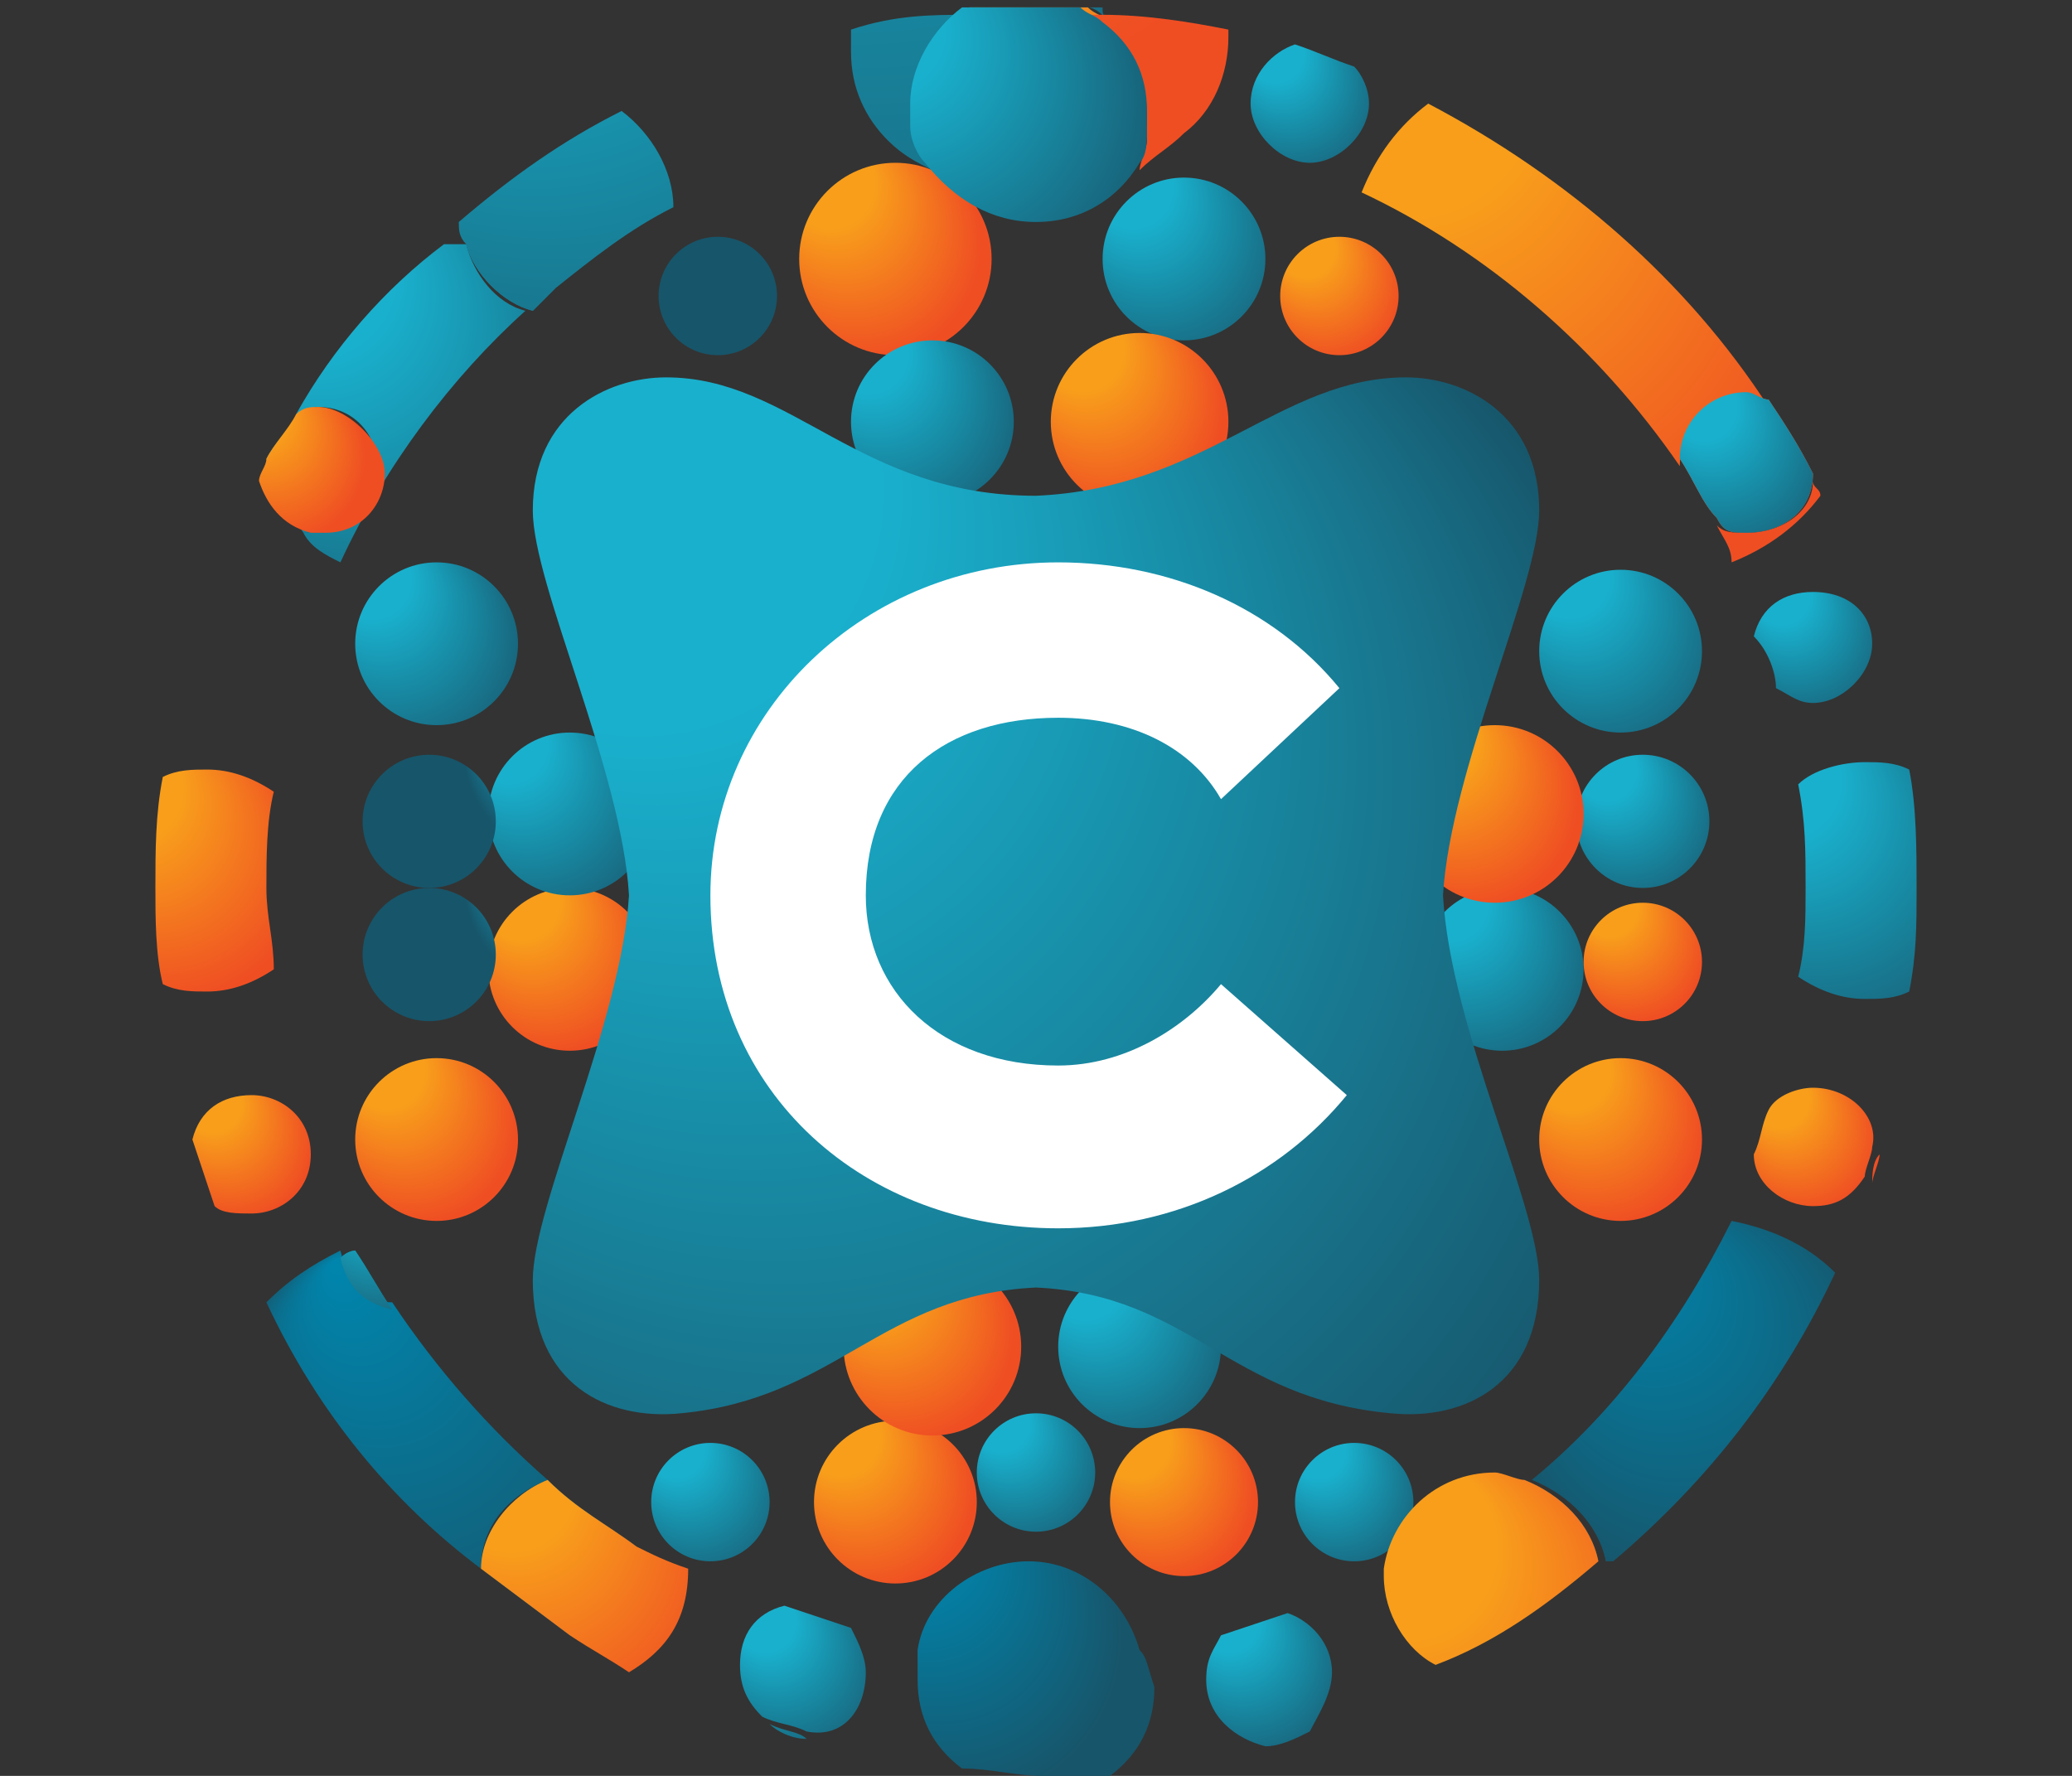 <?xml version="1.0" encoding="utf-8"?>
<!-- Generator: Adobe Illustrator 26.0.3, SVG Export Plug-In . SVG Version: 6.00 Build 0)  -->
<svg version="1.1" id="Layer_1" xmlns="http://www.w3.org/2000/svg" xmlns:xlink="http://www.w3.org/1999/xlink" x="0px" y="0px"
	 viewBox="0 0 28 24" style="enable-background:new 0 0 28 24;" xml:space="preserve">
<rect x="0" y="0" width="28" height="24" fill="#333333" stroke="none"/>
<style type="text/css">
	.st0{fill:url(#SVGID_1_);}
	.st1{fill:url(#SVGID_00000147903935566767226560000001303738926964258484_);}
	.st2{fill:url(#SVGID_00000010993502232321275820000012354679451279177895_);}
	.st3{fill:url(#SVGID_00000163039184699554741060000015166169628305592482_);}
	.st4{fill:url(#SVGID_00000134251550643984006230000001714407136948872836_);}
	.st5{fill:url(#SVGID_00000070116671329301211660000003039619668789298358_);}
	.st6{fill:url(#SVGID_00000017517493899221742260000010736749536287399062_);}
	.st7{fill:url(#SVGID_00000061462706443764833250000001360173271850449055_);}
	.st8{fill:url(#SVGID_00000113325122169783552370000010500492980305304473_);}
	.st9{fill:url(#SVGID_00000026878934720461550120000006140150362571037602_);}
	.st10{fill:url(#SVGID_00000015346226603725024610000009949506881281134262_);}
	.st11{fill:url(#SVGID_00000081628696624656571940000004072963107217481616_);}
	.st12{fill:url(#SVGID_00000116935414292027718460000014051749772276068490_);}
	.st13{fill:url(#SVGID_00000135671304768077808910000016982099004581904025_);}
	.st14{fill:url(#SVGID_00000170986234125681852420000005465286433077828491_);}
	.st15{fill:url(#SVGID_00000159433816862433202330000005740850991282101935_);}
	.st16{fill:url(#SVGID_00000072247711253333671640000015505929721075744158_);}
	.st17{fill:url(#SVGID_00000070824136363024356340000008884735517782212785_);}
	.st18{fill:url(#SVGID_00000149355588183690237480000011780658784161803669_);}
	.st19{fill:url(#SVGID_00000052811129017140741850000006083793111160642239_);}
	.st20{fill:url(#SVGID_00000134949031240405206670000010155239629894405804_);}
	.st21{fill:url(#SVGID_00000154416276462500559210000008265223170248465340_);}
	.st22{fill:url(#SVGID_00000051375560553495310750000011473574150867745940_);}
	.st23{fill:url(#SVGID_00000119800811194501278090000003452145499741311148_);}
	.st24{fill:url(#SVGID_00000000921703231413415740000010543809123618738338_);}
	.st25{fill:url(#SVGID_00000178198449514570435760000014075771014662910139_);}
	.st26{fill:url(#SVGID_00000110443796309246540760000002399099824311564929_);}
	.st27{fill:url(#SVGID_00000074406988065519764590000007545258903667011992_);}
	.st28{fill:url(#SVGID_00000142862686076783708050000009125590770707351985_);}
	.st29{fill:url(#SVGID_00000102533925461203165670000009192341094356763577_);}
	.st30{fill:url(#SVGID_00000028305636859386289750000000729201137309410976_);}
	.st31{fill:url(#SVGID_00000021840375437442386850000012236514527962898314_);}
	.st32{fill:url(#SVGID_00000043442169458736862860000015057980399699688846_);}
	.st33{fill:url(#SVGID_00000137099282440695771190000003046541765623234441_);}
	.st34{fill:url(#SVGID_00000117648318461534109680000004595052001377058177_);}
	.st35{fill:url(#SVGID_00000072988955720810920570000013945374876703630229_);}
	.st36{fill:url(#SVGID_00000040537084342883037140000000913988481936203419_);}
	.st37{fill:url(#SVGID_00000002386134164438640450000014216762238996804231_);}
	.st38{fill:url(#SVGID_00000156564074161001881750000000381955745756346533_);}
	.st39{fill:url(#SVGID_00000116237471802571581130000001857418428307475080_);}
	.st40{fill:url(#SVGID_00000088093381451866243500000009254353083226979752_);}
	.st41{fill:url(#SVGID_00000089534555917680961240000001938145757957916832_);}
	.st42{fill:url(#SVGID_00000127757830252215584170000014197037917347752585_);}
	.st43{fill:url(#SVGID_00000009550398276340403510000015149834570246310048_);}
	.st44{fill:url(#SVGID_00000094594487143130198270000000450166625758183094_);}
	.st45{fill:url(#SVGID_00000005949780643579020790000013829696772415583415_);}
	.st46{fill:url(#SVGID_00000142134454176508068690000016454380396268168334_);}
	.st47{fill:url(#SVGID_00000088130334441966448060000002776564680874586777_);}
	.st48{fill:url(#SVGID_00000018932297915806709570000000286387568500723345_);}
	.st49{fill:url(#SVGID_00000181070654294052820680000013728620094962975383_);}
	.st50{fill:url(#SVGID_00000059278528836099811470000018390871288262086020_);}
	.st51{fill:url(#SVGID_00000078743346625043847800000009695890445104371620_);}
	.st52{fill:url(#SVGID_00000103232887878751381800000006456265199774901922_);}
	.st53{fill:url(#SVGID_00000155854169674615106480000007588068063774957991_);}
	.st54{fill:url(#SVGID_00000144304658715227423310000005957016945720858036_);}
	.st55{fill:url(#SVGID_00000151531674523083386190000006871812259145333661_);}
	.st56{fill:url(#SVGID_00000170957286917856862600000001489770724815022730_);}
	.st57{fill:url(#SVGID_00000156568635471462525170000012075284681921777053_);}
	.st58{fill:url(#SVGID_00000090293864328026457710000011748787000748120222_);}
	.st59{fill:url(#SVGID_00000140730317191899329620000016802723916841800891_);}
	.st60{fill:url(#SVGID_00000081620050396013233500000003937103466101103777_);}
	.st61{fill:url(#SVGID_00000054244214756835902470000017020069610086923682_);}
	.st62{fill:url(#SVGID_00000025434111635215677500000005472776206619144868_);}
	.st63{fill:url(#SVGID_00000157269684012101520500000002183336298216795814_);}
	.st64{fill:url(#SVGID_00000086667028933446640320000007705070095390144698_);}
	.st65{fill:url(#SVGID_00000064349666848031979540000001208698252008525200_);}
	.st66{fill:url(#SVGID_00000074406079528876106800000006438006926066289553_);}
	.st67{fill:url(#SVGID_00000171000914344272573080000005121767455878349746_);}
	.st68{fill:url(#SVGID_00000049198356292685141630000010031917700702042260_);}
	.st69{fill:url(#SVGID_00000058573223721621386490000014755084696299723445_);}
	.st70{fill:url(#SVGID_00000130642154008506012200000012153264280472564376_);}
	.st71{fill:#FFFFFF;}
</style>
<g>
	
		<radialGradient id="SVGID_1_" cx="292.59" cy="-16.822" r="2.363" fx="293.059" fy="-14.693" gradientTransform="matrix(-0.928 0.289 -0.295 -0.948 278.554 -96.654)" gradientUnits="userSpaceOnUse">
		<stop  offset="0.265" style="stop-color:#F89E1B"/>
		<stop  offset="0.691" style="stop-color:#EF4E23"/>
	</radialGradient>
	<circle class="st0" cx="12.1" cy="3.5" r="1.3"/>
	
		<radialGradient id="SVGID_00000107588757303274545260000005369284454238338229_" cx="288.192" cy="-7.046" r="2.026" fx="288.594" fy="-5.221" gradientTransform="matrix(-0.928 0.289 -0.295 -0.948 273.078 -76.61)" gradientUnits="userSpaceOnUse">
		<stop  offset="0.265" style="stop-color:#F89E1B"/>
		<stop  offset="0.691" style="stop-color:#EF4E23"/>
	</radialGradient>
	<circle style="fill:url(#SVGID_00000107588757303274545260000005369284454238338229_);" cx="7.7" cy="13.1" r="1.1"/>
	
		<radialGradient id="SVGID_00000039845787962675493730000014135195550167486359_" cx="286.317" cy="-4.702" r="2.026" fx="286.719" fy="-2.877" gradientTransform="matrix(-0.928 0.289 -0.295 -0.948 270.206 -71.566)" gradientUnits="userSpaceOnUse">
		<stop  offset="0.265" style="stop-color:#F89E1B"/>
		<stop  offset="0.691" style="stop-color:#EF4E23"/>
	</radialGradient>
	<circle style="fill:url(#SVGID_00000039845787962675493730000014135195550167486359_);" cx="5.9" cy="15.4" r="1.1"/>
	
		<radialGradient id="SVGID_00000108289804700312436770000007115157698498709399_" cx="12.432" cy="6.029" r="2.092" fx="12.848" fy="7.915" gradientTransform="matrix(-0.955 0.297 -0.303 -0.975 26.132 8.209)" gradientUnits="userSpaceOnUse">
		<stop  offset="0.265" style="stop-color:#19B0CD"/>
		<stop  offset="0.875" style="stop-color:#17556A"/>
	</radialGradient>
	<circle style="fill:url(#SVGID_00000108289804700312436770000007115157698498709399_);" cx="12.6" cy="5.7" r="1.1"/>
	
		<radialGradient id="SVGID_00000077324578591113024760000001626269800220652710_" cx="5.706" cy="9.05" r="2.03" fx="6.11" fy="10.879" gradientTransform="matrix(-0.955 0.297 -0.303 -0.975 13.901 16.173)" gradientUnits="userSpaceOnUse">
		<stop  offset="0.265" style="stop-color:#19B0CD"/>
		<stop  offset="0.875" style="stop-color:#17556A"/>
	</radialGradient>
	<circle style="fill:url(#SVGID_00000077324578591113024760000001626269800220652710_);" cx="5.9" cy="8.7" r="1.1"/>
	
		<radialGradient id="SVGID_00000094607070607617010240000001276144170205341366_" cx="7.557" cy="11.273" r="2.03" fx="7.96" fy="13.102" gradientTransform="matrix(-0.955 0.297 -0.303 -0.975 18.193 20.012)" gradientUnits="userSpaceOnUse">
		<stop  offset="0.265" style="stop-color:#19B0CD"/>
		<stop  offset="0.875" style="stop-color:#17556A"/>
	</radialGradient>
	<circle style="fill:url(#SVGID_00000094607070607617010240000001276144170205341366_);" cx="7.7" cy="11" r="1.1"/>
	
		<radialGradient id="SVGID_00000021816254544235121190000018069321926335050378_" cx="2014.863" cy="1892.529" r="2.321" fx="2015.325" fy="1894.621" gradientTransform="matrix(-0.643 0.2 -0.204 -0.657 1689.372 850.761)" gradientUnits="userSpaceOnUse">
		<stop  offset="0.265" style="stop-color:#19B0CD"/>
		<stop  offset="0.875" style="stop-color:#17556A"/>
	</radialGradient>
	<circle style="fill:url(#SVGID_00000021816254544235121190000018069321926335050378_);" cx="5.8" cy="11.1" r="0.9"/>
	
		<radialGradient id="SVGID_00000150075966401126694980000014512882909392016304_" cx="2014.863" cy="1895.183" r="2.321" fx="2015.325" fy="1897.275" gradientTransform="matrix(-0.643 0.2 -0.204 -0.657 1689.915 854.293)" gradientUnits="userSpaceOnUse">
		<stop  offset="0.265" style="stop-color:#19B0CD"/>
		<stop  offset="0.875" style="stop-color:#17556A"/>
	</radialGradient>
	<circle style="fill:url(#SVGID_00000150075966401126694980000014512882909392016304_);" cx="5.8" cy="12.9" r="0.9"/>
	
		<radialGradient id="SVGID_00000007407249382844348840000009715910327939428027_" cx="2020.67" cy="1881.971" r="2.133" fx="2021.094" fy="1883.893" gradientTransform="matrix(-0.643 0.2 -0.204 -0.657 1694.863 835.546)" gradientUnits="userSpaceOnUse">
		<stop  offset="0.265" style="stop-color:#19B0CD"/>
		<stop  offset="0.875" style="stop-color:#17556A"/>
	</radialGradient>
	<circle style="fill:url(#SVGID_00000007407249382844348840000009715910327939428027_);" cx="9.7" cy="4" r="0.8"/>
	
		<radialGradient id="SVGID_00000007428551644867543830000012532228987198753981_" cx="296.716" cy="-16.901" r="2.133" fx="297.14" fy="-14.979" gradientTransform="matrix(-0.928 0.289 -0.295 -0.948 286.375 -97.999)" gradientUnits="userSpaceOnUse">
		<stop  offset="0.265" style="stop-color:#19B0CD"/>
		<stop  offset="0.875" style="stop-color:#17556A"/>
	</radialGradient>
	<circle style="fill:url(#SVGID_00000007428551644867543830000012532228987198753981_);" cx="16" cy="3.5" r="1.1"/>
	
		<radialGradient id="SVGID_00000181082462272401767290000005563395113556981691_" cx="302.778" cy="-11.48" r="2.133" fx="303.202" fy="-9.558" gradientTransform="matrix(-0.928 0.289 -0.295 -0.948 299.499 -89.342)" gradientUnits="userSpaceOnUse">
		<stop  offset="0.265" style="stop-color:#19B0CD"/>
		<stop  offset="0.875" style="stop-color:#17556A"/>
	</radialGradient>
	<circle style="fill:url(#SVGID_00000181082462272401767290000005563395113556981691_);" cx="21.9" cy="8.8" r="1.1"/>
	
		<radialGradient id="SVGID_00000158721909088111285790000011631334116483893645_" cx="303.116" cy="-9.113" r="1.609" fx="303.435" fy="-7.663" gradientTransform="matrix(-0.928 0.289 -0.295 -0.948 300.839 -84.893)" gradientUnits="userSpaceOnUse">
		<stop  offset="0.265" style="stop-color:#19B0CD"/>
		<stop  offset="0.875" style="stop-color:#17556A"/>
	</radialGradient>
	<circle style="fill:url(#SVGID_00000158721909088111285790000011631334116483893645_);" cx="22.2" cy="11.1" r="0.9"/>
	
		<radialGradient id="SVGID_00000013186328457106282220000009296297931750256050_" cx="301.082" cy="-7.018" r="2.026" fx="301.485" fy="-5.193" gradientTransform="matrix(-0.928 0.289 -0.295 -0.948 297.591 -80.283)" gradientUnits="userSpaceOnUse">
		<stop  offset="0.265" style="stop-color:#19B0CD"/>
		<stop  offset="0.875" style="stop-color:#17556A"/>
	</radialGradient>
	<circle style="fill:url(#SVGID_00000013186328457106282220000009296297931750256050_);" cx="20.3" cy="13.1" r="1.1"/>
	
		<radialGradient id="SVGID_00000114786254388937069770000015709274451687091085_" cx="296.014" cy="-1.763" r="2.026" fx="296.416" fy="6.277526e-02" gradientTransform="matrix(-0.928 0.289 -0.295 -0.948 289.507 -68.725)" gradientUnits="userSpaceOnUse">
		<stop  offset="0.265" style="stop-color:#19B0CD"/>
		<stop  offset="0.875" style="stop-color:#17556A"/>
	</radialGradient>
	<circle style="fill:url(#SVGID_00000114786254388937069770000015709274451687091085_);" cx="15.4" cy="18.2" r="1.1"/>
	
		<radialGradient id="SVGID_00000079454795256766298650000014435980841153355454_" cx="299.062" cy="0.261" r="1.47" fx="299.354" fy="1.585" gradientTransform="matrix(-0.928 0.289 -0.295 -0.948 295.899 -65.721)" gradientUnits="userSpaceOnUse">
		<stop  offset="0.265" style="stop-color:#19B0CD"/>
		<stop  offset="0.875" style="stop-color:#17556A"/>
	</radialGradient>
	<circle style="fill:url(#SVGID_00000079454795256766298650000014435980841153355454_);" cx="18.3" cy="20.3" r="0.8"/>
	
		<radialGradient id="SVGID_00000110432647964295159250000013830967172966547114_" cx="294.671" cy="-0.11" r="1.47" fx="294.964" fy="1.215" gradientTransform="matrix(-0.928 0.289 -0.295 -0.948 287.443 -65.163)" gradientUnits="userSpaceOnUse">
		<stop  offset="0.265" style="stop-color:#19B0CD"/>
		<stop  offset="0.875" style="stop-color:#17556A"/>
	</radialGradient>
	<circle style="fill:url(#SVGID_00000110432647964295159250000013830967172966547114_);" cx="14" cy="19.9" r="0.8"/>
	
		<radialGradient id="SVGID_00000003819388844876196820000010828233286103054212_" cx="292.64" cy="0.421" r="2.087" fx="293.055" fy="2.301" gradientTransform="matrix(-0.928 0.289 -0.295 -0.948 283.739 -63.557)" gradientUnits="userSpaceOnUse">
		<stop  offset="0.265" style="stop-color:#F89E1B"/>
		<stop  offset="0.691" style="stop-color:#EF4E23"/>
	</radialGradient>
	<circle style="fill:url(#SVGID_00000003819388844876196820000010828233286103054212_);" cx="12.1" cy="20.3" r="1.1"/>
	
		<radialGradient id="SVGID_00000114041563320321300410000003552110679439929220_" cx="293.127" cy="-1.736" r="2.201" fx="293.565" fy="0.248" gradientTransform="matrix(-0.928 0.289 -0.295 -0.948 284.028 -67.839)" gradientUnits="userSpaceOnUse">
		<stop  offset="0.265" style="stop-color:#F89E1B"/>
		<stop  offset="0.691" style="stop-color:#EF4E23"/>
	</radialGradient>
	<circle style="fill:url(#SVGID_00000114041563320321300410000003552110679439929220_);" cx="12.6" cy="18.2" r="1.2"/>
	
		<radialGradient id="SVGID_00000173141583704286498640000010460227057489958314_" cx="296.655" cy="0.389" r="1.879" fx="297.028" fy="2.081" gradientTransform="matrix(-0.928 0.289 -0.295 -0.948 291.361 -64.779)" gradientUnits="userSpaceOnUse">
		<stop  offset="0.265" style="stop-color:#F89E1B"/>
		<stop  offset="0.691" style="stop-color:#EF4E23"/>
	</radialGradient>
	<circle style="fill:url(#SVGID_00000173141583704286498640000010460227057489958314_);" cx="16" cy="20.3" r="1"/>
	
		<radialGradient id="SVGID_00000162345903594341771120000006142378069966439834_" cx="302.787" cy="-4.671" r="2.045" fx="303.193" fy="-2.828" gradientTransform="matrix(-0.928 0.289 -0.295 -0.948 301.524 -76.268)" gradientUnits="userSpaceOnUse">
		<stop  offset="0.265" style="stop-color:#F89E1B"/>
		<stop  offset="0.691" style="stop-color:#EF4E23"/>
	</radialGradient>
	<circle style="fill:url(#SVGID_00000162345903594341771120000006142378069966439834_);" cx="21.9" cy="15.4" r="1.1"/>
	
		<radialGradient id="SVGID_00000147178192575054970860000008664627239166241168_" cx="300.962" cy="-9.15" r="2.212" fx="301.401" fy="-7.157" gradientTransform="matrix(-0.928 0.289 -0.295 -0.948 296.734 -84.342)" gradientUnits="userSpaceOnUse">
		<stop  offset="0.265" style="stop-color:#F89E1B"/>
		<stop  offset="0.691" style="stop-color:#EF4E23"/>
	</radialGradient>
	<circle style="fill:url(#SVGID_00000147178192575054970860000008664627239166241168_);" cx="20.2" cy="11" r="1.2"/>
	
		<radialGradient id="SVGID_00000109018031515711073720000018059177061714781056_" cx="303.124" cy="-7.261" r="1.521" fx="303.426" fy="-5.891" gradientTransform="matrix(-0.928 0.289 -0.295 -0.948 301.402 -81.34)" gradientUnits="userSpaceOnUse">
		<stop  offset="0.265" style="stop-color:#F89E1B"/>
		<stop  offset="0.691" style="stop-color:#EF4E23"/>
	</radialGradient>
	<circle style="fill:url(#SVGID_00000109018031515711073720000018059177061714781056_);" cx="22.2" cy="13" r="0.8"/>
	
		<radialGradient id="SVGID_00000142170262424786042570000009062897411882352011_" cx="298.923" cy="-16.424" r="1.521" fx="299.225" fy="-15.053" gradientTransform="matrix(-0.928 0.289 -0.295 -0.948 290.711 -97.719)" gradientUnits="userSpaceOnUse">
		<stop  offset="0.265" style="stop-color:#F89E1B"/>
		<stop  offset="0.691" style="stop-color:#EF4E23"/>
	</radialGradient>
	<circle style="fill:url(#SVGID_00000142170262424786042570000009062897411882352011_);" cx="18.1" cy="4" r="0.8"/>
	
		<radialGradient id="SVGID_00000162323844162930557040000006846703723771536571_" cx="296.039" cy="-14.609" r="2.212" fx="296.479" fy="-12.615" gradientTransform="matrix(-0.928 0.289 -0.295 -0.948 285.765 -93.401)" gradientUnits="userSpaceOnUse">
		<stop  offset="0.265" style="stop-color:#F89E1B"/>
		<stop  offset="0.691" style="stop-color:#EF4E23"/>
	</radialGradient>
	<circle style="fill:url(#SVGID_00000162323844162930557040000006846703723771536571_);" cx="15.4" cy="5.7" r="1.2"/>
	
		<radialGradient id="SVGID_00000002343274418014490490000002216297376690739603_" cx="290.166" cy="0.271" r="1.536" fx="290.471" fy="1.655" gradientTransform="matrix(-0.928 0.289 -0.295 -0.948 278.991 -63.129)" gradientUnits="userSpaceOnUse">
		<stop  offset="0.265" style="stop-color:#19B0CD"/>
		<stop  offset="0.875" style="stop-color:#17556A"/>
	</radialGradient>
	<circle style="fill:url(#SVGID_00000002343274418014490490000002216297376690739603_);" cx="9.6" cy="20.3" r="0.8"/>
	<g>
		
			<radialGradient id="SVGID_00000134954073479783654790000016731071143606833286_" cx="305.505" cy="-4.599" r="1.521" fx="305.808" fy="-3.228" gradientTransform="matrix(-0.928 0.289 -0.295 -0.948 306.714 -76.916)" gradientUnits="userSpaceOnUse">
			<stop  offset="0.265" style="stop-color:#F89E1B"/>
			<stop  offset="0.691" style="stop-color:#EF4E23"/>
		</radialGradient>
		<path style="fill:url(#SVGID_00000134954073479783654790000016731071143606833286_);" d="M25.4,15.6c0,0.1-0.1,0.3-0.1,0.4
			C25.3,15.9,25.3,15.7,25.4,15.6z"/>
		
			<radialGradient id="SVGID_00000106125123848596150110000006320225027318527907_" cx="297.866" cy="2.715" r="1.608" fx="298.186" fy="4.164" gradientTransform="matrix(-0.928 0.289 -0.295 -0.948 294.351 -60.662)" gradientUnits="userSpaceOnUse">
			<stop  offset="0.265" style="stop-color:#19B0CD"/>
			<stop  offset="0.875" style="stop-color:#17556A"/>
		</radialGradient>
		<path style="fill:url(#SVGID_00000106125123848596150110000006320225027318527907_);" d="M17.1,23.5c0.2,0,0.4-0.1,0.5-0.2
			C17.4,23.4,17.3,23.5,17.1,23.5C17.1,23.5,17.1,23.5,17.1,23.5z"/>
		
			<radialGradient id="SVGID_00000136389857961047508380000006214756138594107837_" cx="291.434" cy="2.715" r="1.608" fx="291.753" fy="4.164" gradientTransform="matrix(-0.928 0.289 -0.295 -0.948 282.122 -58.802)" gradientUnits="userSpaceOnUse">
			<stop  offset="0.265" style="stop-color:#19B0CD"/>
			<stop  offset="0.875" style="stop-color:#17556A"/>
		</radialGradient>
		<path style="fill:url(#SVGID_00000136389857961047508380000006214756138594107837_);" d="M10.9,23.5
			C10.9,23.5,10.9,23.5,10.9,23.5c-0.1-0.1-0.3-0.1-0.5-0.2C10.5,23.4,10.7,23.5,10.9,23.5z"/>
		
			<radialGradient id="SVGID_00000060717481315564378400000012528943008218091701_" cx="286.102" cy="-14.327" r="4.47" fx="286.99" fy="-10.299" gradientTransform="matrix(-0.928 0.289 -0.295 -0.948 266.957 -89.986)" gradientUnits="userSpaceOnUse">
			<stop  offset="0.265" style="stop-color:#19B0CD"/>
			<stop  offset="0.875" style="stop-color:#17556A"/>
		</radialGradient>
		<path style="fill:url(#SVGID_00000060717481315564378400000012528943008218091701_);" d="M4,5.6c0.1,0,0.2-0.1,0.3-0.1
			c0.5,0,0.8,0.4,0.8,0.8S4.7,7.2,4.3,7.2c-0.1,0-0.1,0-0.2,0c0.1,0.2,0.3,0.3,0.5,0.4c0.6-1.3,1.5-2.5,2.5-3.4
			C6.7,4.1,6.4,3.7,6.3,3.3c-0.1,0-0.2,0-0.3,0c0,0,0,0,0,0C5.2,3.9,4.5,4.7,4,5.6z"/>
		
			<radialGradient id="SVGID_00000018235169156443153910000001255334267942838719_" cx="287.51" cy="1.378" r="5.652" fx="288.632" fy="6.472" gradientTransform="matrix(-0.928 0.289 -0.295 -0.948 274.267 -60.235)" gradientUnits="userSpaceOnUse">
			<stop  offset="0" style="stop-color:#0086AE"/>
			<stop  offset="0.596" style="stop-color:#17556A"/>
		</radialGradient>
		<path style="fill:url(#SVGID_00000018235169156443153910000001255334267942838719_);" d="M6.5,21.2c0-0.6,0.4-1,0.9-1.2
			c-0.8-0.7-1.5-1.5-2.1-2.4c-0.4,0-0.6-0.3-0.7-0.7c-0.4,0.2-0.7,0.4-1,0.7C4.3,19.1,5.3,20.3,6.5,21.2z"/>
		
			<radialGradient id="SVGID_00000009552225531266943080000012779396481183827848_" cx="304.851" cy="0.196" r="4.675" fx="305.78" fy="4.409" gradientTransform="matrix(-0.928 0.289 -0.295 -0.948 306.885 -67.519)" gradientUnits="userSpaceOnUse">
			<stop  offset="0" style="stop-color:#0086AE"/>
			<stop  offset="0.596" style="stop-color:#17556A"/>
		</radialGradient>
		<path style="fill:url(#SVGID_00000009552225531266943080000012779396481183827848_);" d="M23.4,16.5c-0.7,1.4-1.6,2.6-2.7,3.5
			c0.5,0.2,0.9,0.6,1,1.1c0,0,0,0,0.1,0c1.3-1.1,2.3-2.4,3-3.9C24.4,16.8,23.9,16.6,23.4,16.5z"/>
		
			<radialGradient id="SVGID_00000119838588539621631730000012687437888315712145_" cx="287.51" cy="1.378" r="5.652" fx="288.632" fy="6.472" gradientTransform="matrix(-0.928 0.289 -0.295 -0.948 274.267 -60.235)" gradientUnits="userSpaceOnUse">
			<stop  offset="0" style="stop-color:#0086AE"/>
			<stop  offset="0.596" style="stop-color:#17556A"/>
		</radialGradient>
		<path style="fill:url(#SVGID_00000119838588539621631730000012687437888315712145_);" d="M4.6,17c0.1,0.4,0.3,0.6,0.7,0.7
			c-0.2-0.3-0.3-0.5-0.5-0.8C4.8,16.9,4.7,16.9,4.6,17z"/>
		
			<radialGradient id="SVGID_00000119075215608301284200000013666251614302367154_" cx="285.822" cy="-3.274" r="1.536" fx="286.127" fy="-1.89" gradientTransform="matrix(-0.928 0.289 -0.295 -0.948 269.686 -68.68)" gradientUnits="userSpaceOnUse">
			<stop  offset="0.265" style="stop-color:#19B0CD"/>
			<stop  offset="0.875" style="stop-color:#17556A"/>
		</radialGradient>
		<path style="fill:url(#SVGID_00000119075215608301284200000013666251614302367154_);" d="M4.6,17c0.1,0.4,0.3,0.6,0.7,0.7
			c-0.2-0.3-0.3-0.5-0.5-0.8C4.8,16.9,4.7,16.9,4.6,17z"/>
		
			<radialGradient id="SVGID_00000003087691693052469000000000905613184728203175_" cx="302.163" cy="-15.421" r="7.044" fx="303.563" fy="-9.073" gradientTransform="matrix(-0.928 0.289 -0.295 -0.948 297.166 -96.731)" gradientUnits="userSpaceOnUse">
			<stop  offset="0.265" style="stop-color:#F89E1B"/>
			<stop  offset="0.691" style="stop-color:#EF4E23"/>
		</radialGradient>
		<path style="fill:url(#SVGID_00000003087691693052469000000000905613184728203175_);" d="M18.4,2.6c1.7,0.8,3.2,2.1,4.3,3.7
			c0-0.5,0.4-0.9,0.9-0.9c0.1,0,0.2,0,0.3,0.1c-1.1-1.7-2.7-3.1-4.6-4.1C18.9,1.7,18.6,2.1,18.4,2.6z"/>
		
			<radialGradient id="SVGID_00000039832871062734903690000017709588977740843193_" cx="302.158" cy="-15.421" r="7.055" fx="303.56" fy="-9.064" gradientTransform="matrix(-0.928 0.289 -0.295 -0.948 297.157 -96.73)" gradientUnits="userSpaceOnUse">
			<stop  offset="0.265" style="stop-color:#F89E1B"/>
			<stop  offset="0.691" style="stop-color:#EF4E23"/>
		</radialGradient>
		<path style="fill:url(#SVGID_00000039832871062734903690000017709588977740843193_);" d="M23.6,7.2c-0.2,0-0.3,0-0.4-0.1
			c0.1,0.2,0.2,0.3,0.2,0.5c0.5-0.2,0.9-0.5,1.2-0.9c0-0.1-0.1-0.1-0.1-0.2C24.5,6.9,24.1,7.2,23.6,7.2z"/>
		
			<radialGradient id="SVGID_00000047026260893708080110000001197050540319441338_" cx="293.717" cy="-19.677" r="3.237" fx="294.361" fy="-16.76" gradientTransform="matrix(-0.928 0.289 -0.295 -0.948 279.855 -102.462)" gradientUnits="userSpaceOnUse">
			<stop  offset="0.265" style="stop-color:#19B0CD"/>
			<stop  offset="0.875" style="stop-color:#17556A"/>
		</radialGradient>
		<path style="fill:url(#SVGID_00000047026260893708080110000001197050540319441338_);" d="M14.9,0.1c-0.1,0-0.1,0-0.2,0
			c0.1,0,0.2,0.1,0.3,0.2C14.9,0.2,14.9,0.2,14.9,0.1z"/>
		
			<radialGradient id="SVGID_00000045593254381888470090000015884739054200701859_" cx="293.717" cy="-19.677" r="3.237" fx="294.361" fy="-16.76" gradientTransform="matrix(-0.928 0.289 -0.295 -0.948 279.855 -102.462)" gradientUnits="userSpaceOnUse">
			<stop  offset="0.265" style="stop-color:#19B0CD"/>
			<stop  offset="0.875" style="stop-color:#17556A"/>
		</radialGradient>
		<path style="fill:url(#SVGID_00000045593254381888470090000015884739054200701859_);" d="M13.2,0.1C13.2,0.1,13.2,0.1,13.2,0.1
			C13.2,0.1,13.2,0.1,13.2,0.1C13.2,0.1,13.2,0.1,13.2,0.1z"/>
		
			<radialGradient id="SVGID_00000013188758644548868700000012153715580810658218_" cx="295.385" cy="-19.818" r="3.229" fx="296.026" fy="-16.909" gradientTransform="matrix(-0.928 0.289 -0.295 -0.948 282.983 -103.215)" gradientUnits="userSpaceOnUse">
			<stop  offset="0.265" style="stop-color:#F89E1B"/>
			<stop  offset="0.691" style="stop-color:#EF4E23"/>
		</radialGradient>
		<path style="fill:url(#SVGID_00000013188758644548868700000012153715580810658218_);" d="M13.2,0.1C13.2,0.1,13.2,0.1,13.2,0.1
			C13.2,0.1,13.2,0.1,13.2,0.1C13.2,0.1,13.2,0.1,13.2,0.1z"/>
		
			<radialGradient id="SVGID_00000035526913411351192880000014625998468516779913_" cx="283.74" cy="-4.522" r="1.568" fx="284.051" fy="-3.109" gradientTransform="matrix(-0.928 0.289 -0.295 -0.948 265.359 -70.475)" gradientUnits="userSpaceOnUse">
			<stop  offset="0.265" style="stop-color:#F89E1B"/>
			<stop  offset="0.691" style="stop-color:#EF4E23"/>
		</radialGradient>
		<path style="fill:url(#SVGID_00000035526913411351192880000014625998468516779913_);" d="M4.2,15.6c0-0.5-0.4-0.8-0.8-0.8
			c-0.4,0-0.7,0.2-0.8,0.6c0.1,0.3,0.2,0.6,0.3,0.9c0.1,0.1,0.3,0.1,0.5,0.1C3.8,16.4,4.2,16.1,4.2,15.6z"/>
		
			<radialGradient id="SVGID_00000053527252785564378730000006536350379450834583_" cx="286.102" cy="-14.327" r="4.47" fx="286.99" fy="-10.299" gradientTransform="matrix(-0.928 0.289 -0.295 -0.948 266.957 -89.986)" gradientUnits="userSpaceOnUse">
			<stop  offset="0.265" style="stop-color:#19B0CD"/>
			<stop  offset="0.875" style="stop-color:#17556A"/>
		</radialGradient>
		<path style="fill:url(#SVGID_00000053527252785564378730000006536350379450834583_);" d="M5.1,6.4c0-0.5-0.4-0.8-0.8-0.8
			c-0.1,0-0.2,0-0.3,0.1C3.9,5.8,3.7,6,3.6,6.2c0.1,0.4,0.3,0.7,0.5,1c0.1,0,0.1,0,0.2,0C4.7,7.2,5.1,6.8,5.1,6.4z"/>
		
			<radialGradient id="SVGID_00000034801961454486855700000004266761754202805693_" cx="4.026" cy="6.588" r="1.649" fx="4.354" fy="8.074" gradientTransform="matrix(-0.955 0.297 -0.303 -0.975 9.87 11.81)" gradientUnits="userSpaceOnUse">
			<stop  offset="0.265" style="stop-color:#F89E1B"/>
			<stop  offset="0.691" style="stop-color:#EF4E23"/>
		</radialGradient>
		<path style="fill:url(#SVGID_00000034801961454486855700000004266761754202805693_);" d="M4.3,5.5c-0.1,0-0.2,0-0.3,0.1
			C3.9,5.8,3.7,6,3.6,6.2C3.6,6.3,3.5,6.4,3.5,6.5c0.1,0.3,0.3,0.6,0.7,0.7c0.1,0,0.1,0,0.2,0c0.5,0,0.8-0.4,0.8-0.8
			S4.7,5.5,4.3,5.5z"/>
		
			<radialGradient id="SVGID_00000072997900608815781370000014051476897123247020_" cx="283.015" cy="-8.142" r="2.81" fx="283.574" fy="-5.61" gradientTransform="matrix(-0.928 0.289 -0.295 -0.948 262.914 -77.218)" gradientUnits="userSpaceOnUse">
			<stop  offset="0.265" style="stop-color:#F89E1B"/>
			<stop  offset="0.691" style="stop-color:#EF4E23"/>
		</radialGradient>
		<path style="fill:url(#SVGID_00000072997900608815781370000014051476897123247020_);" d="M3.7,13.1c0-0.4-0.1-0.7-0.1-1.1
			c0-0.4,0-0.9,0.1-1.3c-0.3-0.2-0.6-0.3-0.9-0.3c-0.2,0-0.4,0-0.6,0.1c-0.1,0.5-0.1,1-0.1,1.5c0,0.4,0,0.9,0.1,1.3
			c0.2,0.1,0.4,0.1,0.6,0.1C3.1,13.4,3.4,13.3,3.7,13.1z"/>
		
			<radialGradient id="SVGID_00000071558489468703247290000002321790532360792762_" cx="304.851" cy="0.196" r="4.675" fx="305.78" fy="4.409" gradientTransform="matrix(-0.928 0.289 -0.295 -0.948 306.885 -67.519)" gradientUnits="userSpaceOnUse">
			<stop  offset="0" style="stop-color:#0086AE"/>
			<stop  offset="0.596" style="stop-color:#17556A"/>
		</radialGradient>
		<path style="fill:url(#SVGID_00000071558489468703247290000002321790532360792762_);" d="M21.6,21.1c-0.1-0.5-0.5-0.9-1-1.1
			c0,0,0,0,0,0C20.8,20.4,21.2,20.8,21.6,21.1z"/>
		
			<radialGradient id="SVGID_00000077313062572465996000000010582494563043155635_" cx="306.053" cy="-8.122" r="3.017" fx="306.653" fy="-5.403" gradientTransform="matrix(-0.928 0.289 -0.295 -0.948 306.716 -83.84)" gradientUnits="userSpaceOnUse">
			<stop  offset="0.265" style="stop-color:#19B0CD"/>
			<stop  offset="0.875" style="stop-color:#17556A"/>
		</radialGradient>
		<path style="fill:url(#SVGID_00000077313062572465996000000010582494563043155635_);" d="M24.3,10.6c0.1,0.5,0.1,0.9,0.1,1.4
			c0,0.4,0,0.8-0.1,1.2c0.3,0.2,0.6,0.3,0.9,0.3c0.2,0,0.4,0,0.6-0.1c0.1-0.5,0.1-0.9,0.1-1.4c0-0.5,0-1.1-0.1-1.6
			c-0.2-0.1-0.4-0.1-0.6-0.1C24.9,10.3,24.5,10.4,24.3,10.6z"/>
		
			<radialGradient id="SVGID_00000166660751216280913100000004796633702055338147_" cx="305.505" cy="-4.599" r="1.521" fx="305.808" fy="-3.228" gradientTransform="matrix(-0.928 0.289 -0.295 -0.948 306.714 -76.916)" gradientUnits="userSpaceOnUse">
			<stop  offset="0.265" style="stop-color:#F89E1B"/>
			<stop  offset="0.691" style="stop-color:#EF4E23"/>
		</radialGradient>
		<path style="fill:url(#SVGID_00000166660751216280913100000004796633702055338147_);" d="M24.5,14.7c-0.2,0-0.5,0.1-0.6,0.3
			c-0.1,0.2-0.1,0.4-0.2,0.6c0,0.4,0.4,0.7,0.8,0.7c0.3,0,0.5-0.1,0.7-0.4c0-0.1,0.1-0.3,0.1-0.4c0,0,0,0,0,0
			C25.4,15.1,25,14.7,24.5,14.7z"/>
		
			<radialGradient id="SVGID_00000107587379219377174560000007931117574874685355_" cx="287.51" cy="1.378" r="5.652" fx="288.632" fy="6.472" gradientTransform="matrix(-0.928 0.289 -0.295 -0.948 274.267 -60.235)" gradientUnits="userSpaceOnUse">
			<stop  offset="0" style="stop-color:#0086AE"/>
			<stop  offset="0.596" style="stop-color:#17556A"/>
		</radialGradient>
		<path style="fill:url(#SVGID_00000107587379219377174560000007931117574874685355_);" d="M6.5,21.2c0.4,0.3,0.8,0.6,1.2,0.9
			c0.4-0.3,0.7-0.7,0.9-1.2c-0.4-0.3-0.8-0.5-1.2-0.9C6.9,20.2,6.5,20.7,6.5,21.2z"/>
		
			<radialGradient id="SVGID_00000140006144370134905900000001150161765389714615_" cx="8.016" cy="22.091" r="3.328" fx="8.677" fy="25.09" gradientTransform="matrix(-0.955 0.297 -0.303 -0.975 22.373 41.236)" gradientUnits="userSpaceOnUse">
			<stop  offset="0.265" style="stop-color:#F89E1B"/>
			<stop  offset="0.691" style="stop-color:#EF4E23"/>
		</radialGradient>
		<path style="fill:url(#SVGID_00000140006144370134905900000001150161765389714615_);" d="M9.3,21.2C9,21.1,8.8,21,8.6,20.9
			c-0.4-0.3-0.8-0.5-1.2-0.9c-0.5,0.2-0.9,0.7-0.9,1.2c0.4,0.3,0.8,0.6,1.2,0.9c0.3,0.2,0.5,0.3,0.8,0.5C9,22.3,9.3,21.9,9.3,21.2
			C9.3,21.3,9.3,21.3,9.3,21.2z"/>
		
			<radialGradient id="SVGID_00000085241666769363831290000017725161422264932514_" cx="305.51" cy="-11.608" r="1.47" fx="305.802" fy="-10.284" gradientTransform="matrix(-0.928 0.289 -0.295 -0.948 304.655 -90.377)" gradientUnits="userSpaceOnUse">
			<stop  offset="0.265" style="stop-color:#19B0CD"/>
			<stop  offset="0.875" style="stop-color:#17556A"/>
		</radialGradient>
		<path style="fill:url(#SVGID_00000085241666769363831290000017725161422264932514_);" d="M24.5,9.5c0.4,0,0.8-0.4,0.8-0.8
			C25.3,8.3,25,8,24.5,8c-0.4,0-0.7,0.2-0.8,0.6C23.9,8.8,24,9.1,24,9.3C24.2,9.4,24.3,9.5,24.5,9.5z"/>
		
			<radialGradient id="SVGID_00000039124269596053421440000010663345954076449703_" cx="302.158" cy="-15.421" r="7.055" fx="303.56" fy="-9.064" gradientTransform="matrix(-0.928 0.289 -0.295 -0.948 297.157 -96.73)" gradientUnits="userSpaceOnUse">
			<stop  offset="0.265" style="stop-color:#F89E1B"/>
			<stop  offset="0.691" style="stop-color:#EF4E23"/>
		</radialGradient>
		<path style="fill:url(#SVGID_00000039124269596053421440000010663345954076449703_);" d="M23.6,7.2c0.5,0,0.9-0.3,0.9-0.8
			c-0.2-0.4-0.4-0.7-0.6-1c-0.1,0-0.2-0.1-0.3-0.1c-0.5,0-0.9,0.4-0.9,0.9c0.2,0.3,0.3,0.6,0.5,0.8C23.3,7.2,23.4,7.2,23.6,7.2z"/>
		
			<radialGradient id="SVGID_00000177462085875116750130000005210680872890221455_" cx="304.517" cy="-14.069" r="1.76" fx="304.867" fy="-12.484" gradientTransform="matrix(-0.928 0.289 -0.295 -0.948 302.041 -94.816)" gradientUnits="userSpaceOnUse">
			<stop  offset="0.265" style="stop-color:#19B0CD"/>
			<stop  offset="0.875" style="stop-color:#17556A"/>
		</radialGradient>
		<path style="fill:url(#SVGID_00000177462085875116750130000005210680872890221455_);" d="M23.6,7.2c0.5,0,0.9-0.3,0.9-0.8
			c-0.2-0.4-0.4-0.7-0.6-1c-0.1,0-0.2-0.1-0.3-0.1c-0.5,0-0.9,0.4-0.9,0.9c0.2,0.3,0.3,0.6,0.5,0.8C23.3,7.2,23.4,7.2,23.6,7.2z"/>
		
			<radialGradient id="SVGID_00000165930107908472113360000015639980119798940570_" cx="298.481" cy="-19.138" r="1.483" fx="298.776" fy="-17.801" gradientTransform="matrix(-0.928 0.289 -0.295 -0.948 289.071 -102.803)" gradientUnits="userSpaceOnUse">
			<stop  offset="0.265" style="stop-color:#19B0CD"/>
			<stop  offset="0.875" style="stop-color:#17556A"/>
		</radialGradient>
		<path style="fill:url(#SVGID_00000165930107908472113360000015639980119798940570_);" d="M16.9,1.4c0,0.4,0.4,0.8,0.8,0.8
			s0.8-0.4,0.8-0.8c0-0.2-0.1-0.4-0.2-0.5c-0.3-0.1-0.5-0.2-0.8-0.3C17.2,0.7,16.9,1,16.9,1.4z"/>
		
			<radialGradient id="SVGID_00000091700236094135600300000015020975242483019136_" cx="293.717" cy="-19.677" r="3.237" fx="294.361" fy="-16.76" gradientTransform="matrix(-0.928 0.289 -0.295 -0.948 279.855 -102.462)" gradientUnits="userSpaceOnUse">
			<stop  offset="0.265" style="stop-color:#19B0CD"/>
			<stop  offset="0.875" style="stop-color:#17556A"/>
		</radialGradient>
		<path style="fill:url(#SVGID_00000091700236094135600300000015020975242483019136_);" d="M13.1,0.5c0-0.1,0-0.2,0-0.3
			c-0.4,0.3-0.7,0.8-0.7,1.3c0,0.1,0,0.2,0,0.3c0.4-0.1,0.7-0.1,1.1-0.1C13.3,1.3,13.1,0.9,13.1,0.5z"/>
		
			<radialGradient id="SVGID_00000145046376395464567630000007528982925050931072_" cx="295.385" cy="-19.818" r="3.229" fx="296.026" fy="-16.909" gradientTransform="matrix(-0.928 0.289 -0.295 -0.948 282.983 -103.215)" gradientUnits="userSpaceOnUse">
			<stop  offset="0.265" style="stop-color:#F89E1B"/>
			<stop  offset="0.691" style="stop-color:#EF4E23"/>
		</radialGradient>
		<path style="fill:url(#SVGID_00000145046376395464567630000007528982925050931072_);" d="M14.6,1.6c0.3,0,0.6,0,0.8,0.1
			c0-0.1,0-0.2,0-0.3c0-0.5-0.2-0.9-0.5-1.2c0,0.1,0,0.2,0,0.3C15,1,14.8,1.4,14.6,1.6z"/>
		
			<radialGradient id="SVGID_00000087414433452585563930000008314893826298436000_" cx="293.717" cy="-19.677" r="3.237" fx="294.361" fy="-16.76" gradientTransform="matrix(-0.928 0.289 -0.295 -0.948 279.855 -102.462)" gradientUnits="userSpaceOnUse">
			<stop  offset="0.265" style="stop-color:#19B0CD"/>
			<stop  offset="0.875" style="stop-color:#17556A"/>
		</radialGradient>
		<path style="fill:url(#SVGID_00000087414433452585563930000008314893826298436000_);" d="M13.6,1.6c0.1,0,0.3,0,0.4,0
			c0.2,0,0.4,0,0.6,0C14.8,1.4,15,1,15,0.6c0-0.1,0-0.2,0-0.3c-0.1-0.1-0.2-0.1-0.3-0.2c-0.2,0-0.4,0-0.7,0c-0.3,0-0.5,0-0.8,0
			c0,0,0,0-0.1,0c0,0.1,0,0.2,0,0.3C13.1,0.9,13.3,1.3,13.6,1.6z"/>
		
			<radialGradient id="SVGID_00000083067957322093890670000010788140685617697210_" cx="295.385" cy="-19.818" r="3.229" fx="296.026" fy="-16.909" gradientTransform="matrix(-0.928 0.289 -0.295 -0.948 282.983 -103.215)" gradientUnits="userSpaceOnUse">
			<stop  offset="0.265" style="stop-color:#F89E1B"/>
			<stop  offset="0.691" style="stop-color:#EF4E23"/>
		</radialGradient>
		<path style="fill:url(#SVGID_00000083067957322093890670000010788140685617697210_);" d="M13.6,1.6c0.1,0,0.3,0,0.4,0
			c0.2,0,0.4,0,0.6,0C14.8,1.4,15,1,15,0.6c0-0.1,0-0.2,0-0.3c-0.1-0.1-0.2-0.1-0.3-0.2c-0.2,0-0.4,0-0.7,0c-0.3,0-0.5,0-0.8,0
			c0,0,0,0-0.1,0c0,0.1,0,0.2,0,0.3C13.1,0.9,13.3,1.3,13.6,1.6z"/>
		
			<radialGradient id="SVGID_00000091006285038794569760000001335450830623899827_" cx="286.102" cy="-14.327" r="4.47" fx="286.99" fy="-10.299" gradientTransform="matrix(-0.928 0.289 -0.295 -0.948 266.957 -89.986)" gradientUnits="userSpaceOnUse">
			<stop  offset="0.265" style="stop-color:#19B0CD"/>
			<stop  offset="0.875" style="stop-color:#17556A"/>
		</radialGradient>
		<path style="fill:url(#SVGID_00000091006285038794569760000001335450830623899827_);" d="M6.3,3.3c0.1,0.4,0.5,0.8,0.9,0.9
			C7.3,4.1,7.4,4,7.5,3.9C7.2,3.6,6.8,3.3,6.3,3.3z"/>
		
			<radialGradient id="SVGID_00000163054794882477141790000003494680361626301881_" cx="8.868" cy="1.461" r="7.72" fx="10.402" fy="8.418" gradientTransform="matrix(-0.955 0.297 -0.303 -0.975 17.779 0.248)" gradientUnits="userSpaceOnUse">
			<stop  offset="0.265" style="stop-color:#19B0CD"/>
			<stop  offset="0.875" style="stop-color:#17556A"/>
		</radialGradient>
		<path style="fill:url(#SVGID_00000163054794882477141790000003494680361626301881_);" d="M8.4,1.5C7.6,1.9,6.9,2.4,6.2,3
			c0,0.1,0,0.2,0.1,0.3c0.1,0.4,0.5,0.8,0.9,0.9C7.3,4.1,7.4,4,7.5,3.9c0.5-0.4,1-0.8,1.6-1.1C9.1,2.3,8.8,1.8,8.4,1.5z"/>
		
			<radialGradient id="SVGID_00000109742021270138885090000012431528037504071860_" cx="297.866" cy="2.715" r="1.608" fx="298.186" fy="4.164" gradientTransform="matrix(-0.928 0.289 -0.295 -0.948 294.351 -60.662)" gradientUnits="userSpaceOnUse">
			<stop  offset="0.265" style="stop-color:#19B0CD"/>
			<stop  offset="0.875" style="stop-color:#17556A"/>
		</radialGradient>
		<path style="fill:url(#SVGID_00000109742021270138885090000012431528037504071860_);" d="M18,22.6c0-0.4-0.3-0.7-0.6-0.8
			c-0.3,0.1-0.6,0.2-0.9,0.3c-0.1,0.2-0.2,0.3-0.2,0.6c0,0.5,0.4,0.8,0.8,0.9c0.2,0,0.4-0.1,0.6-0.2C17.8,23.2,18,22.9,18,22.6z"/>
		
			<radialGradient id="SVGID_00000049211749039466531570000010443042723023805857_" cx="291.434" cy="2.715" r="1.608" fx="291.753" fy="4.164" gradientTransform="matrix(-0.928 0.289 -0.295 -0.948 282.122 -58.802)" gradientUnits="userSpaceOnUse">
			<stop  offset="0.265" style="stop-color:#19B0CD"/>
			<stop  offset="0.875" style="stop-color:#17556A"/>
		</radialGradient>
		<path style="fill:url(#SVGID_00000049211749039466531570000010443042723023805857_);" d="M11.7,22.6c0-0.2-0.1-0.4-0.2-0.6
			c-0.3-0.1-0.6-0.2-0.9-0.3c-0.4,0.1-0.6,0.4-0.6,0.8c0,0.3,0.1,0.5,0.3,0.7c0.2,0.1,0.4,0.1,0.6,0.2
			C11.4,23.5,11.7,23.1,11.7,22.6z"/>
		
			<radialGradient id="SVGID_00000146500550753945993200000017894981009945991836_" cx="13.945" cy="-2.497" r="12.898" fx="16.508" fy="9.126" gradientTransform="matrix(-0.955 0.297 -0.303 -0.975 26.502 -9.076)" gradientUnits="userSpaceOnUse">
			<stop  offset="0.265" style="stop-color:#19B0CD"/>
			<stop  offset="0.875" style="stop-color:#17556A"/>
		</radialGradient>
		<path style="fill:url(#SVGID_00000146500550753945993200000017894981009945991836_);" d="M11.5,0.4c0,0.1,0,0.2,0,0.3
			c0,0.5,0.2,0.9,0.5,1.2c0.2,0.2,0.4,0.3,0.6,0.4c-0.1-0.2-0.2-0.3-0.2-0.5c0-0.1,0-0.2,0-0.3c0-0.6,0.3-1,0.7-1.3c0,0,0,0,0,0
			C12.6,0.2,12.1,0.2,11.5,0.4z"/>
		
			<radialGradient id="SVGID_00000040554370739058516580000004022011498252945301_" cx="14.19" cy="24.925" r="5.243" fx="14.835" fy="30.128" gradientTransform="matrix(-0.955 0.297 -0.303 -0.975 35.302 44.996)" gradientUnits="userSpaceOnUse">
			<stop  offset="0.104" style="stop-color:#0086AE"/>
			<stop  offset="0.425" style="stop-color:#17556A"/>
		</radialGradient>
		<path style="fill:url(#SVGID_00000040554370739058516580000004022011498252945301_);" d="M15.4,22.3c-0.2-0.7-0.8-1.2-1.5-1.2
			c-0.7,0-1.4,0.5-1.5,1.2c0,0.1,0,0.3,0,0.4c0,0.5,0.2,0.9,0.6,1.2c0.4,0,0.7,0.1,1.1,0.1c0.3,0,0.6,0,0.9,0
			c0.4-0.3,0.6-0.7,0.6-1.2C15.5,22.5,15.5,22.4,15.4,22.3z"/>
		
			<radialGradient id="SVGID_00000078017036095755902500000017232918682983478420_" cx="12.409" cy="-3.482" r="12.016" fx="14.796" fy="7.345" gradientTransform="matrix(-0.955 0.297 -0.303 -0.975 23.201 -10.564)" gradientUnits="userSpaceOnUse">
			<stop  offset="0.265" style="stop-color:#F89E1B"/>
			<stop  offset="0.691" style="stop-color:#EF4E23"/>
		</radialGradient>
		<path style="fill:url(#SVGID_00000078017036095755902500000017232918682983478420_);" d="M16.6,0.4c-0.5-0.1-1.1-0.2-1.7-0.2
			c-0.1,0-0.1,0-0.2,0c0.1,0,0.2,0.1,0.3,0.2c0.3,0.3,0.5,0.7,0.5,1.2c0,0.1,0,0.2,0,0.3c0,0.1-0.1,0.3-0.1,0.4
			C15.6,2.1,15.8,2,16,1.8c0.4-0.3,0.6-0.8,0.6-1.3C16.6,0.5,16.6,0.4,16.6,0.4z"/>
		
			<radialGradient id="SVGID_00000151542411845322567330000002639214826940080277_" cx="20.572" cy="23.728" r="4.656" fx="21.497" fy="27.924" gradientTransform="matrix(-0.955 0.297 -0.303 -0.975 47.415 40.736)" gradientUnits="userSpaceOnUse">
			<stop  offset="0.265" style="stop-color:#F89E1B"/>
			<stop  offset="0.691" style="stop-color:#EF4E23"/>
		</radialGradient>
		<path style="fill:url(#SVGID_00000151542411845322567330000002639214826940080277_);" d="M21.6,21.1c-0.1-0.5-0.5-0.9-1-1.1
			c0,0,0,0,0,0c0,0,0,0,0,0c-0.1,0-0.3-0.1-0.4-0.1c-0.8,0-1.4,0.6-1.5,1.3c0,0,0,0.1,0,0.1c0,0.5,0.3,1,0.7,1.2
			C20.2,22.2,20.9,21.7,21.6,21.1C21.6,21.1,21.6,21.1,21.6,21.1z"/>
		
			<radialGradient id="SVGID_00000063632257422594594770000005070465373027180206_" cx="304.851" cy="0.196" r="4.675" fx="305.78" fy="4.409" gradientTransform="matrix(-0.928 0.289 -0.295 -0.948 306.885 -67.519)" gradientUnits="userSpaceOnUse">
			<stop  offset="0" style="stop-color:#0086AE"/>
			<stop  offset="0.596" style="stop-color:#17556A"/>
		</radialGradient>
		<path style="fill:url(#SVGID_00000063632257422594594770000005070465373027180206_);" d="M20.6,20C20.6,20,20.6,20,20.6,20
			C20.6,20,20.6,20,20.6,20C20.6,20,20.6,20,20.6,20z"/>
		
			<radialGradient id="SVGID_00000123409052013292996900000015638703894474787983_" cx="300.912" cy="1.585" r="2.733" fx="301.455" fy="4.048" gradientTransform="matrix(-0.928 0.289 -0.295 -0.948 299.808 -63.713)" gradientUnits="userSpaceOnUse">
			<stop  offset="0.265" style="stop-color:#F89E1B"/>
			<stop  offset="0.691" style="stop-color:#EF4E23"/>
		</radialGradient>
		<path style="fill:url(#SVGID_00000123409052013292996900000015638703894474787983_);" d="M20.6,20C20.6,20,20.6,20,20.6,20
			C20.6,20,20.6,20,20.6,20C20.6,20,20.6,20,20.6,20z"/>
		
			<radialGradient id="SVGID_00000116956108116533881860000011678831028154820534_" cx="293.717" cy="-19.677" r="3.237" fx="294.361" fy="-16.76" gradientTransform="matrix(-0.928 0.289 -0.295 -0.948 279.855 -102.462)" gradientUnits="userSpaceOnUse">
			<stop  offset="0.265" style="stop-color:#19B0CD"/>
			<stop  offset="0.875" style="stop-color:#17556A"/>
		</radialGradient>
		<path style="fill:url(#SVGID_00000116956108116533881860000011678831028154820534_);" d="M13.2,2.4c0.3,0,0.7-0.1,0.9-0.3
			c-0.2-0.1-0.4-0.3-0.6-0.4c-0.4,0-0.8,0.1-1.1,0.1c0,0.2,0.1,0.4,0.2,0.5C12.8,2.3,13,2.4,13.2,2.4z"/>
		
			<radialGradient id="SVGID_00000124840074522644161880000008946329117121982629_" cx="295.385" cy="-19.818" r="3.229" fx="296.026" fy="-16.909" gradientTransform="matrix(-0.928 0.289 -0.295 -0.948 282.983 -103.215)" gradientUnits="userSpaceOnUse">
			<stop  offset="0.265" style="stop-color:#F89E1B"/>
			<stop  offset="0.691" style="stop-color:#EF4E23"/>
		</radialGradient>
		<path style="fill:url(#SVGID_00000124840074522644161880000008946329117121982629_);" d="M14.2,2.1c0.2,0.1,0.4,0.1,0.7,0.1
			c0.2,0,0.3,0,0.5-0.1c0.1-0.1,0.1-0.3,0.1-0.4c-0.3,0-0.5-0.1-0.8-0.1C14.5,1.8,14.4,2,14.2,2.1z"/>
		
			<radialGradient id="SVGID_00000072254789344740156630000006313757657782358926_" cx="293.717" cy="-19.677" r="3.237" fx="294.361" fy="-16.76" gradientTransform="matrix(-0.928 0.289 -0.295 -0.948 279.855 -102.462)" gradientUnits="userSpaceOnUse">
			<stop  offset="0.265" style="stop-color:#19B0CD"/>
			<stop  offset="0.875" style="stop-color:#17556A"/>
		</radialGradient>
		<path style="fill:url(#SVGID_00000072254789344740156630000006313757657782358926_);" d="M14.6,1.6c-0.2,0-0.4,0-0.6,0
			c-0.1,0-0.3,0-0.4,0c0.2,0.2,0.4,0.3,0.6,0.4C14.4,2,14.5,1.8,14.6,1.6z"/>
		
			<radialGradient id="SVGID_00000134247091575080676790000011245647888248897207_" cx="295.385" cy="-19.818" r="3.229" fx="296.026" fy="-16.909" gradientTransform="matrix(-0.928 0.289 -0.295 -0.948 282.983 -103.215)" gradientUnits="userSpaceOnUse">
			<stop  offset="0.265" style="stop-color:#F89E1B"/>
			<stop  offset="0.691" style="stop-color:#EF4E23"/>
		</radialGradient>
		<path style="fill:url(#SVGID_00000134247091575080676790000011245647888248897207_);" d="M14.6,1.6c-0.2,0-0.4,0-0.6,0
			c-0.1,0-0.3,0-0.4,0c0.2,0.2,0.4,0.3,0.6,0.4C14.4,2,14.5,1.8,14.6,1.6z"/>
		
			<radialGradient id="SVGID_00000116199360987667850020000011128648801272899488_" cx="13.461" cy="1.963" r="3.238" fx="10.558" fy="2.667" gradientTransform="matrix(0.516 0.856 -0.874 0.527 8.226 -10.6)" gradientUnits="userSpaceOnUse">
			<stop  offset="0.265" style="stop-color:#19B0CD"/>
			<stop  offset="0.875" style="stop-color:#17556A"/>
		</radialGradient>
		<path style="fill:url(#SVGID_00000116199360987667850020000011128648801272899488_);" d="M14.9,0.3c-0.1-0.1-0.2-0.1-0.3-0.2
			c-0.2,0-0.4,0-0.7,0c-0.3,0-0.5,0-0.8,0c0,0,0,0-0.1,0c-0.4,0.3-0.7,0.8-0.7,1.3c0,0.1,0,0.2,0,0.3c0,0.2,0.1,0.4,0.2,0.5
			C12.9,2.7,13.4,3,14,3c0.6,0,1.1-0.3,1.4-0.8c0.1-0.1,0.1-0.3,0.1-0.4c0-0.1,0-0.2,0-0.3C15.5,1,15.3,0.6,14.9,0.3z"/>
	</g>
	
		<radialGradient id="SVGID_00000055692380963356221610000015841815838760750735_" cx="12.821" cy="14.045" r="12.489" fx="15.302" fy="25.299" gradientTransform="matrix(-0.955 0.297 -0.303 -0.975 29.324 23.921)" gradientUnits="userSpaceOnUse">
		<stop  offset="0.265" style="stop-color:#19B0CD"/>
		<stop  offset="0.875" style="stop-color:#17556A"/>
	</radialGradient>
	<path style="fill:url(#SVGID_00000055692380963356221610000015841815838760750735_);" d="M20.8,6.9c0-1.3-1-1.8-1.8-1.8
		c-1.7,0-2.7,1.5-5,1.6c-2.4,0-3.3-1.6-5-1.6c-0.8,0-1.8,0.5-1.8,1.8c0,1,1.2,3.5,1.3,5.2c-0.1,1.7-1.3,4.2-1.3,5.2
		c0,1.4,1,1.9,2,1.8c2.1-0.2,2.7-1.6,4.8-1.7c2.1,0.1,2.6,1.5,4.8,1.7c1,0.1,2-0.4,2-1.8c0-1-1.2-3.4-1.3-5.2
		C19.6,10.4,20.8,7.9,20.8,6.9z"/>
	<g>
		<path class="st71" d="M14.3,14.4c-1.6,0-2.6-1-2.6-2.3c0-1.6,1.1-2.4,2.6-2.4c1,0,1.8,0.4,2.2,1.1l1.6-1.5
			c-0.9-1.1-2.3-1.7-3.8-1.7c-2.6,0-4.7,2-4.7,4.5c0,2.7,2.1,4.5,4.7,4.5c1.6,0,3-0.7,3.9-1.8l-1.7-1.5C16,13.9,15.2,14.4,14.3,14.4
			z"/>
	</g>
</g>
</svg>
